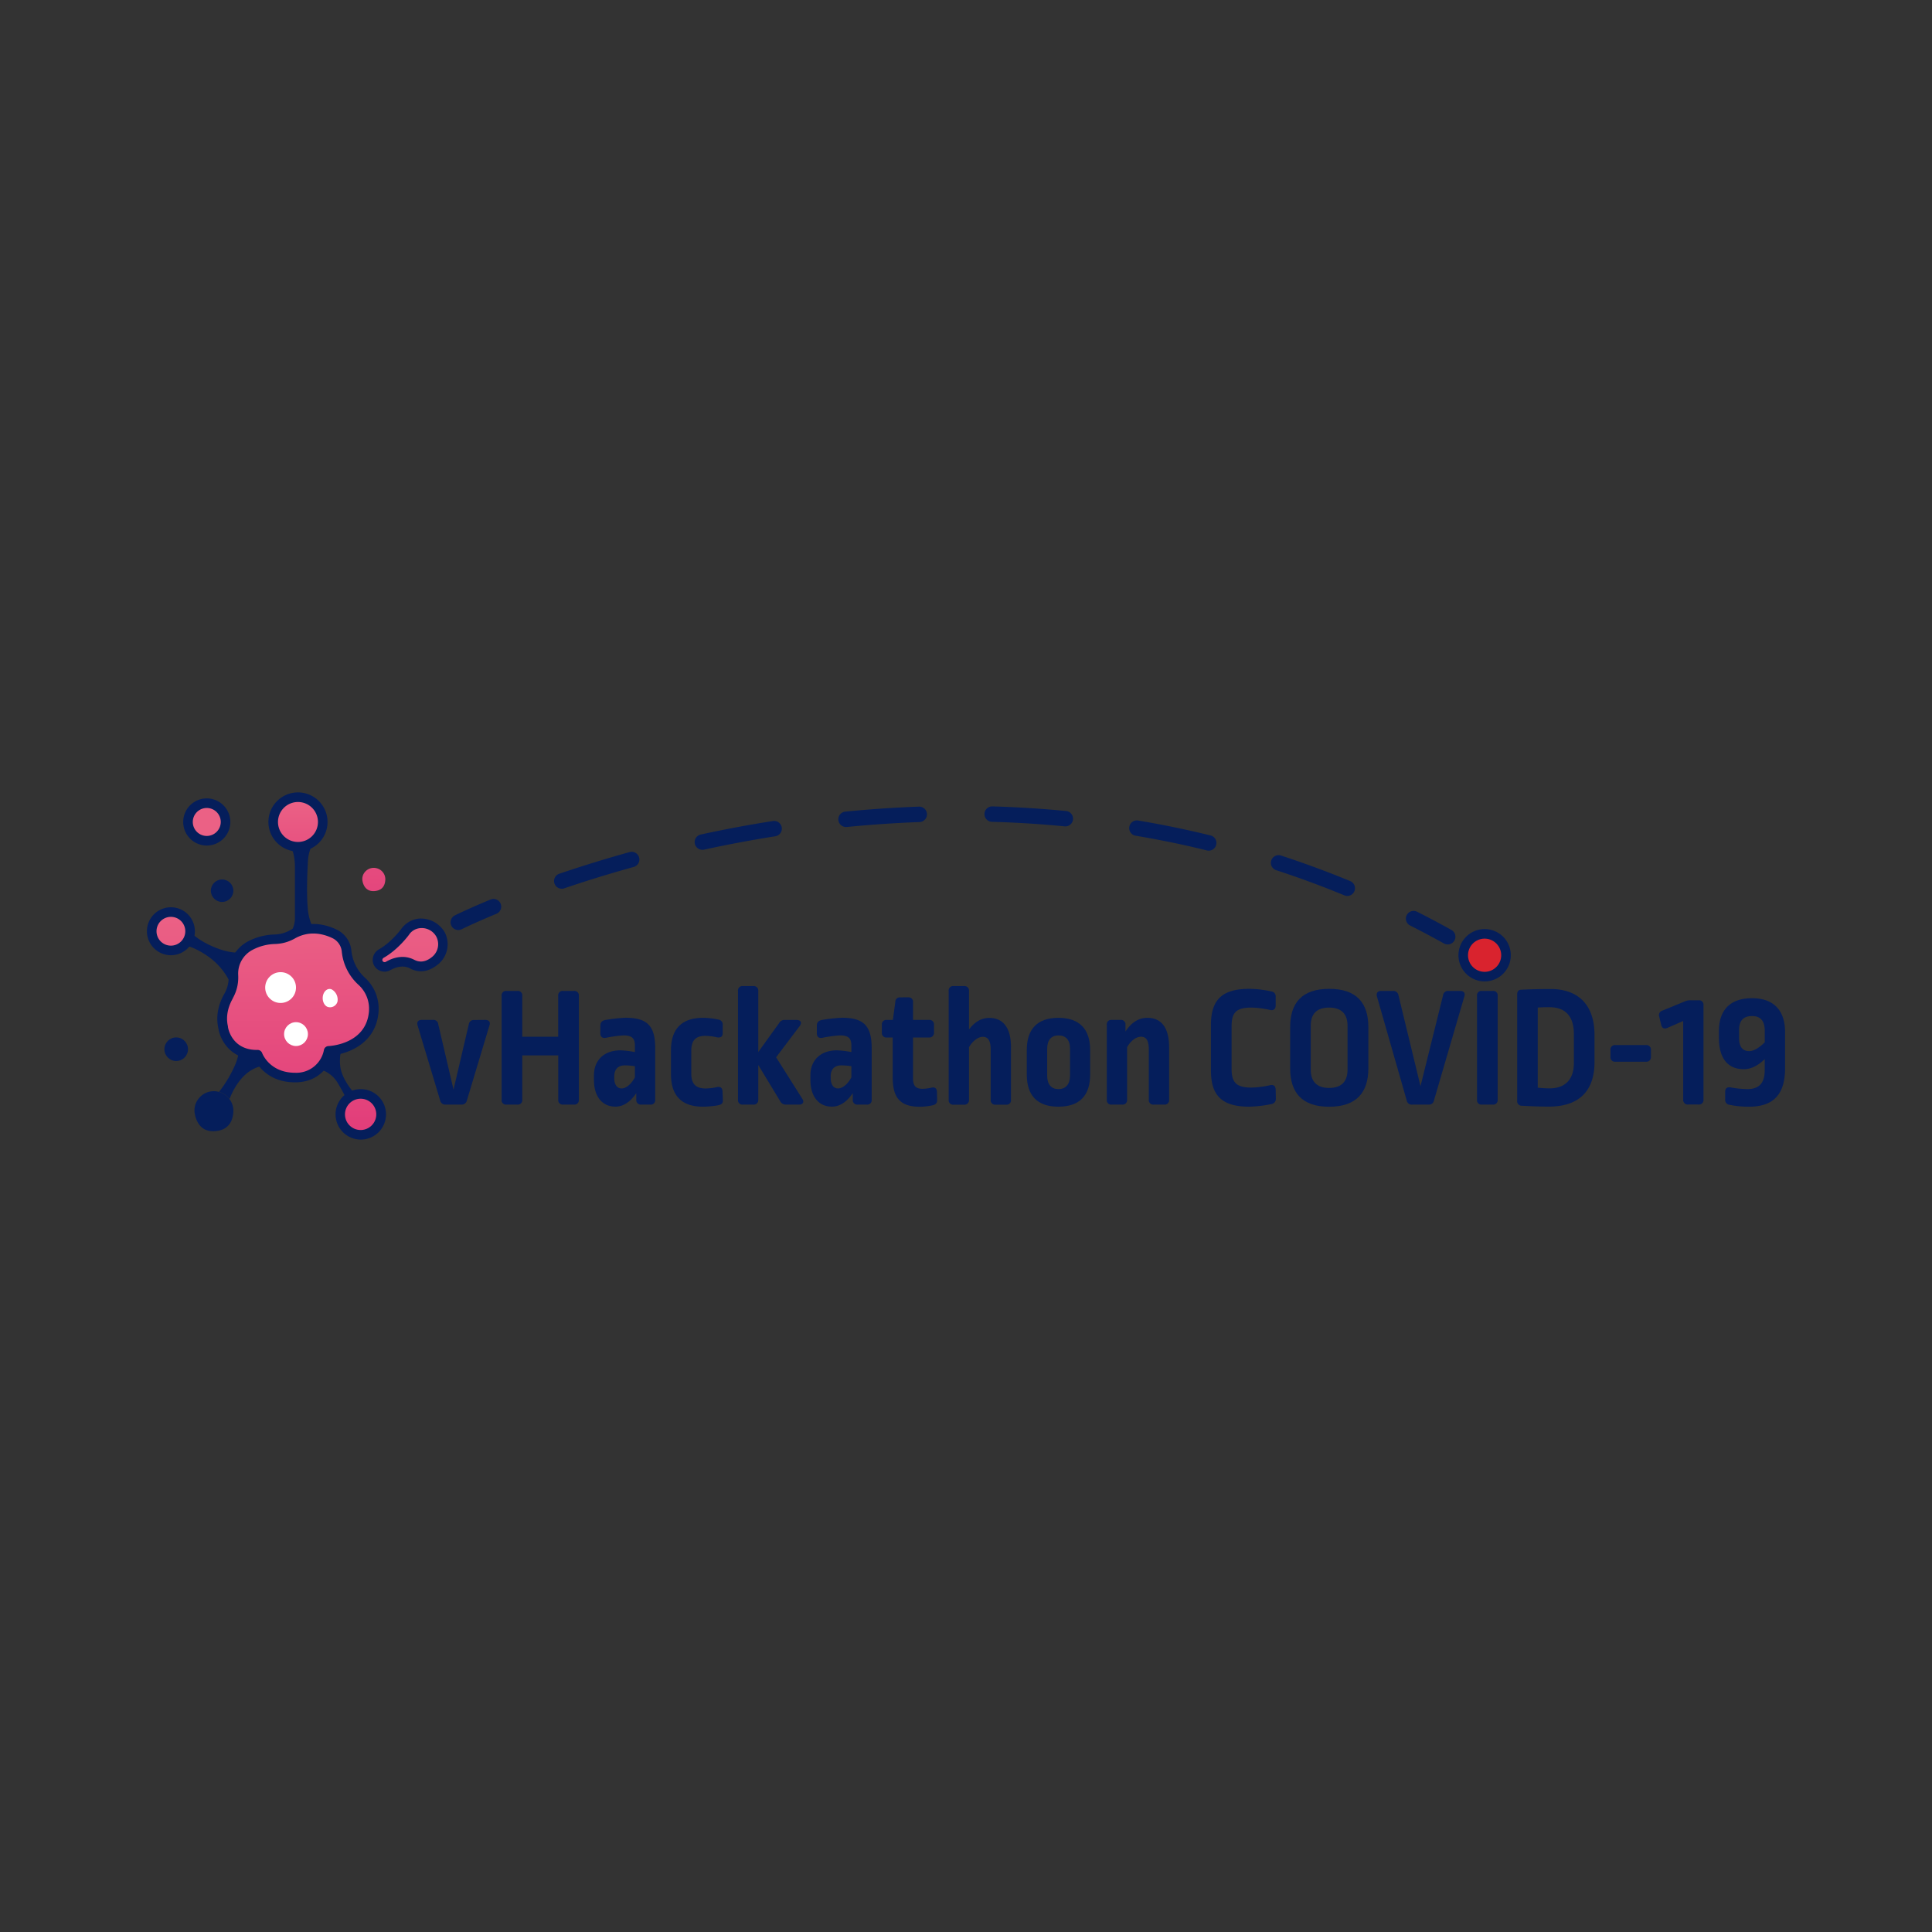 <svg xmlns="http://www.w3.org/2000/svg" xmlns:xlink="http://www.w3.org/1999/xlink" viewBox="0 0 1001.82 1001.82"><rect x="0" y="0" width="1001.82" height="1001.82" fill="#333333" stroke="none"/><defs><linearGradient id="linear-gradient" x1="154.07" y1="4316.17" x2="155.01" y2="4205.4" gradientTransform="matrix(1, 0, 0, -1, 0, 4789.93)" gradientUnits="userSpaceOnUse"><stop offset="0" stop-color="#eb6185"/><stop offset="1" stop-color="#e23e7a"/></linearGradient><linearGradient id="linear-gradient-2" x1="107.32" y1="4357.9" x2="109.66" y2="4215.21" xlink:href="#linear-gradient"/><linearGradient id="linear-gradient-3" x1="88.55" y1="4315.61" x2="89.49" y2="4204.84" xlink:href="#linear-gradient"/><linearGradient id="linear-gradient-4" x1="186.14" y1="4316.44" x2="187.09" y2="4205.67" xlink:href="#linear-gradient"/><linearGradient id="linear-gradient-5" x1="154.51" y1="4374.59" x2="154.51" y2="4322.58" xlink:href="#linear-gradient"/><linearGradient id="linear-gradient-6" x1="212.56" y1="4316.64" x2="213.51" y2="4205.87" xlink:href="#linear-gradient"/><linearGradient id="linear-gradient-7" x1="193.85" y1="4393.3" x2="193.85" y2="4308.58" xlink:href="#linear-gradient"/></defs><title>Icon - Square</title><g id="Layer_2" data-name="Layer 2"><g id="e6d15d18-a685-4480-ac2b-bd578043a679"><rect width="1001.82" height="1001.82" style="fill:none"/><path d="M251.64,528.86c1.89,0,2.79,1.08,2.16,2.88l-11.7,38.88a2.74,2.74,0,0,1-2.88,2.16h-8.1a2.68,2.68,0,0,1-2.88-2.16l-11.7-38.88c-.54-1.8.27-2.88,2.16-2.88h5.76a2.48,2.48,0,0,1,2.79,2.25L235.17,565l7.92-33.84a2.58,2.58,0,0,1,2.79-2.25Z" style="fill:#051e5b"/><path d="M297.63,513.83a2.28,2.28,0,0,1,2.52,2.52v53.91a2.28,2.28,0,0,1-2.52,2.52H292a2.28,2.28,0,0,1-2.52-2.52v-23H270.81v23a2.28,2.28,0,0,1-2.52,2.52h-5.67a2.28,2.28,0,0,1-2.52-2.52V516.35a2.28,2.28,0,0,1,2.52-2.52h5.67a2.28,2.28,0,0,1,2.52,2.52v21.24h18.63V516.35a2.28,2.28,0,0,1,2.52-2.52Z" style="fill:#051e5b"/><path d="M339.75,543.44v26.82a2.28,2.28,0,0,1-2.52,2.52h-4.68a2.34,2.34,0,0,1-2.61-2.52v-3.42c-3.06,4.59-6.84,7-10.8,7-6.66,0-11.16-5-11.16-13.86v-2.34c0-7.83,5.22-13,13.77-13a46.74,46.74,0,0,1,7.47.9v-3.42c0-3.78-1.62-5.22-5.94-5.22a67.11,67.11,0,0,0-9.18,1.26c-1.8.27-2.79-.54-2.79-2.34v-4c0-1.71.9-2.7,3.06-3a81.26,81.26,0,0,1,10-1.08C335.42,527.78,339.75,531.74,339.75,543.44Zm-21.24,14.85V559c0,3.6,1.62,5.4,3.78,5.4s4.86-1.89,6.93-5.76v-5.76a37.15,37.15,0,0,0-5.13-.45C320.4,552.44,318.51,554.51,318.51,558.29Z" style="fill:#051e5b"/><path d="M372.41,528.68a2.54,2.54,0,0,1,2.34,2.79v4.23c0,1.8-1,2.61-3.15,2.16a27.33,27.33,0,0,0-5.85-.72c-5.12,0-7.29,2.43-7.29,7.83v11.7c0,5.58,2.53,7.74,7.38,7.74a26.17,26.17,0,0,0,5.94-.72c1.8-.36,2.79.45,2.88,2.25l.18,4.32c.09,1.71-.45,2.43-2.52,2.88a46.31,46.31,0,0,1-7.82.72c-11.08,0-16.57-5.76-16.57-16.83V544.61c0-10.89,5.41-16.83,16.66-16.83A37.3,37.3,0,0,1,372.41,528.68Z" style="fill:#051e5b"/><path d="M390.59,511.31a2.34,2.34,0,0,1,2.61,2.52v31.68l10.8-15a3.18,3.18,0,0,1,3.06-1.62h6c2.25,0,2.88,1.44,1.62,3.15l-12.24,16.2L416,569.72c1.17,1.71.36,3.06-1.62,3.06H407.6a3.17,3.17,0,0,1-3.06-1.8L393.2,552.26v18a2.34,2.34,0,0,1-2.61,2.52h-5.4a2.28,2.28,0,0,1-2.52-2.52V513.83a2.28,2.28,0,0,1,2.52-2.52Z" style="fill:#051e5b"/><path d="M452,543.44v26.82a2.28,2.28,0,0,1-2.52,2.52h-4.68a2.34,2.34,0,0,1-2.61-2.52v-3.42c-3.06,4.59-6.84,7-10.8,7-6.66,0-11.16-5-11.16-13.86v-2.34c0-7.83,5.22-13,13.77-13a46.74,46.74,0,0,1,7.47.9v-3.42c0-3.78-1.62-5.22-5.94-5.22a67.11,67.11,0,0,0-9.18,1.26c-1.8.27-2.79-.54-2.79-2.34v-4c0-1.71.9-2.7,3.06-3a81.26,81.26,0,0,1,10-1.08C447.65,527.78,452,531.74,452,543.44Zm-21.24,14.85V559c0,3.6,1.62,5.4,3.78,5.4s4.86-1.89,6.93-5.76v-5.76a37.15,37.15,0,0,0-5.13-.45C432.62,552.44,430.73,554.51,430.73,558.29Z" style="fill:#051e5b"/><path d="M471,517.16a2.25,2.25,0,0,1,2.43,2.52v9.18h8.28a2.34,2.34,0,0,1,2.61,2.52v4a2.41,2.41,0,0,1-2.61,2.61h-8.28V559.1c0,4,1.44,5.49,4.95,5.49a23.18,23.18,0,0,0,4.77-.63c1.71-.36,2.7.54,2.7,2.34l.09,4c.09,1.62-.63,2.34-2.16,2.79a32.11,32.11,0,0,1-6.66.81c-9.9,0-14.22-4.14-14.22-15.21V538H459.8a2.34,2.34,0,0,1-2.52-2.61v-4a2.28,2.28,0,0,1,2.52-2.52H463l1.26-9.36a2.31,2.31,0,0,1,2.52-2.34Z" style="fill:#051e5b"/><path d="M499.85,511.31a2.34,2.34,0,0,1,2.61,2.52v20c3-4,6.48-6,10.53-6,7.11,0,11.25,5,11.25,15.3v27.18a2.28,2.28,0,0,1-2.52,2.52h-5.4a2.31,2.31,0,0,1-2.61-2.52v-26.1c0-4.95-1.62-6.57-4.05-6.57s-5.22,2-7.2,5.4v27.27a2.34,2.34,0,0,1-2.61,2.52h-5.4a2.28,2.28,0,0,1-2.52-2.52V513.83a2.28,2.28,0,0,1,2.52-2.52Z" style="fill:#051e5b"/><path d="M565.28,544.43v12.78c0,10.62-5.22,16.65-16.47,16.65-11.07,0-16.38-5.94-16.38-16.65V544.43c0-10.62,5.31-16.65,16.38-16.65S565.28,533.81,565.28,544.43ZM543,543.89v13.86c0,4.59,2.16,7,5.85,7s6-2.43,6-7v-14c0-4.59-2.25-6.84-6-6.84S543,539.3,543,543.89Z" style="fill:#051e5b"/><path d="M606.23,543.08v27.18a2.28,2.28,0,0,1-2.52,2.52h-5.4a2.31,2.31,0,0,1-2.61-2.52v-26.1c0-4.95-1.53-6.57-4.05-6.57s-5.22,2-7.2,5.4v27.27a2.34,2.34,0,0,1-2.61,2.52h-5.4a2.28,2.28,0,0,1-2.52-2.52V531.38a2.28,2.28,0,0,1,2.52-2.52H581a2.34,2.34,0,0,1,2.61,2.52v3.51c3.15-4.86,7-7.11,11.34-7.11C602.09,527.78,606.23,532.73,606.23,543.08Z" style="fill:#051e5b"/><path d="M659.24,514.1a2.53,2.53,0,0,1,2.25,2.79v4.5c0,1.8-1.08,2.7-2.79,2.34a47.82,47.82,0,0,0-9.72-1.26c-7.83,0-10.35,2.43-10.35,9.72v22.14c0,7.2,2.7,9.63,10.35,9.63a48.67,48.67,0,0,0,9.72-1.26c1.71-.36,2.7.45,2.79,2.25l.09,4.77a2.66,2.66,0,0,1-2.34,2.79,63.74,63.74,0,0,1-11.43,1.35c-14.76,0-19.89-6.3-19.89-18.81V531.56c0-12.69,5.31-18.81,19.89-18.81A53.89,53.89,0,0,1,659.24,514.1Z" style="fill:#051e5b"/><path d="M709.55,532.64V554c0,12.42-6.12,19.89-20.34,19.89S669,566.39,669,554V532.64c0-12.6,6.12-19.89,20.25-19.89S709.55,520,709.55,532.64Zm-29.88-.81v22.86c0,6.21,3.24,9.45,9.54,9.45s9.54-3.24,9.54-9.45V531.92c0-6.12-3.15-9.45-9.54-9.45S679.67,525.71,679.67,531.83Z" style="fill:#051e5b"/><path d="M757.16,513.83c1.89,0,2.7,1.08,2.16,2.88l-15.75,53.91a2.58,2.58,0,0,1-2.79,2.16h-8.46a2.62,2.62,0,0,1-2.88-2.16L714,516.71c-.45-1.8.36-2.88,2.16-2.88h6.12a2.67,2.67,0,0,1,2.88,2.25l11.43,47.16,11.7-47.16a2.58,2.58,0,0,1,2.79-2.25Z" style="fill:#051e5b"/><path d="M774.08,513.83a2.28,2.28,0,0,1,2.52,2.52v53.91a2.28,2.28,0,0,1-2.52,2.52h-5.67a2.28,2.28,0,0,1-2.52-2.52V516.35a2.28,2.28,0,0,1,2.52-2.52Z" style="fill:#051e5b"/><path d="M826.82,536.69v14c0,14.58-7.56,23.13-23.67,23.13-4.77,0-9.45-.18-14-.45a2.32,2.32,0,0,1-2.43-2.61V515.72c0-1.62.63-2.43,2.07-2.52,4.14-.18,9.54-.36,15.21-.36C818.81,512.84,826.82,521.48,826.82,536.69Zm-29.43-14.22V564a58.63,58.63,0,0,0,6.21.36c7.74,0,12.51-4.41,12.51-13.05V536.15c0-9.45-4.68-13.86-12.51-13.86C801.53,522.29,799.46,522.29,797.39,522.47Z" style="fill:#051e5b"/><path d="M853.46,541.91a2.34,2.34,0,0,1,2.61,2.52v3.51a2.37,2.37,0,0,1-2.61,2.61H837.62a2.31,2.31,0,0,1-2.52-2.61v-3.51a2.28,2.28,0,0,1,2.52-2.52Z" style="fill:#051e5b"/><path d="M880.72,518.69a2.31,2.31,0,0,1,2.61,2.52v49a2.31,2.31,0,0,1-2.61,2.52h-5.3a2.35,2.35,0,0,1-2.62-2.52V529.49h-.17l-8,3.51c-1.62.72-2.88.18-3.24-1.62l-1-4.14a2.45,2.45,0,0,1,1.71-3.24l11.43-4.68a6.59,6.59,0,0,1,3.15-.63Z" style="fill:#051e5b"/><path d="M925.63,535.16v18.72c0,13.86-6.21,20-18.81,20a48,48,0,0,1-10-1,2.53,2.53,0,0,1-2.25-2.79v-4c0-1.71,1-2.52,2.69-2.25a52.84,52.84,0,0,0,8.82.9c6,0,9-3,9-9.9V549.2c-3.51,3.42-7.11,5.22-10.89,5.22-7.92,0-12.87-5.22-12.87-16.38V534.8c0-11.16,5.94-17.19,17.19-17.19C919.42,517.61,925.63,523.64,925.63,535.16Zm-23.85-1v4.14c0,4.59,1.89,6.75,5.22,6.75,2.52,0,5.4-1.89,8.1-4.59v-5.85c0-5.31-2.25-7.74-6.57-7.74C904,526.88,901.78,529.22,901.78,534.17Z" style="fill:#051e5b"/><path d="M142.53,487.05a28.81,28.81,0,0,0-12.66,3.23A16.4,16.4,0,0,0,121,505.61c0,.07,0,.15,0,.22a19.32,19.32,0,0,1-2.52,10.64c-2.2,3.85-4.37,9.7-2.81,16.34,0,0,2,14.36,17.88,14.11,0,0,4.28,11.84,19.4,11.84s17.38-13.86,17.38-13.86,21.92-.76,23.43-20.41a19.33,19.33,0,0,0-6-15.46,24.63,24.63,0,0,1-7.8-13.74c-.12-.7-.22-1.41-.3-2.12a11.18,11.18,0,0,0-6.27-8.93c-5.27-2.51-13.3-4.49-21.71.24A19.51,19.51,0,0,1,142.53,487.05Z" style="fill:url(#linear-gradient)"/><circle cx="107.22" cy="426.22" r="9.73" style="fill:url(#linear-gradient-2)"/><circle cx="88.62" cy="482.89" r="9.95" style="fill:url(#linear-gradient-3)"/><circle cx="187.03" cy="577.84" r="10.6" style="fill:url(#linear-gradient-4)"/><circle cx="769.84" cy="495.32" r="11.08" style="fill:#d9232e"/><circle cx="145.5" cy="512.09" r="7.99" style="fill:#fff"/><circle cx="153.49" cy="536.22" r="6.18" style="fill:#fff"/><circle cx="154.51" cy="426.22" r="12.84" style="fill:url(#linear-gradient-5)"/><circle cx="115.17" cy="461.87" r="5.83" style="fill:#051e5b"/><circle cx="91.37" cy="544.06" r="6.12" style="fill:#051e5b"/><path d="M104.64,568a10.79,10.79,0,0,0-2.8,3.46,9.7,9.7,0,0,0-.78,6.4c.78,3.85,3.39,10,12,8.49,6-1.08,7.74-5.69,7.94-9.93a10.1,10.1,0,0,0-6.48-9.88h0A9.94,9.94,0,0,0,104.64,568Z" style="fill:#051e5b"/><path d="M175,519.37a4,4,0,0,1-4.85,2.82l-.42-.14c-1.85-.84-2.84-3.54-2.21-6s2.64-3.81,4.49-3A6.07,6.07,0,0,1,175,519.37Z" style="fill:#fff"/><path d="M148.6,485.9a21.24,21.24,0,0,0,3.11-1.42,21.64,21.64,0,0,1,10.83-2.87,27.84,27.84,0,0,1-2.87-9.72c-1-9.56,0-25.06,0-25.06s0-7.12,4.45-12.09h0a12.77,12.77,0,0,1-13.8,3.6c1.16,1.71,2.61,5.11,2.61,11.46v26.12A13.18,13.18,0,0,1,148.6,485.9Z" style="fill:#051e5b"/><path d="M228.36,484.43a12,12,0,0,0-10.77-5.64,13.07,13.07,0,0,0-2,.39A10.47,10.47,0,0,0,210,483.3s-5.29,7.24-12.32,11.2a3.66,3.66,0,0,0-.85,5.85l.1.1a3.7,3.7,0,0,0,4.33.43c2.49-1.45,7.34-3.46,12.32-1l.69.37,0,0h0c4.49,2.11,8.54.21,11.55-2.38A10.88,10.88,0,0,0,228.36,484.43Z" style="fill:url(#linear-gradient-6)"/><path d="M133.58,546.92a18.88,18.88,0,0,1-9.63-2.18,27.84,27.84,0,0,1-2.33,8.13,65.18,65.18,0,0,1-8.06,13.34,8.68,8.68,0,0,1,1,.3,10.27,10.27,0,0,1,4.46,3.37c2.15-5.57,7.61-16.17,18.34-17.36A18,18,0,0,1,133.58,546.92Z" style="fill:#051e5b"/><path d="M121,505.61a16.37,16.37,0,0,1,4.19-11.73c-3,.31-7.15-.07-12.75-2.22-7.32-2.8-11.52-6.08-13.9-8.63a9.9,9.9,0,0,1-3.09,7.06c2.64.51,7.43,2.07,13.8,6.84a35.48,35.48,0,0,1,11.13,14.91,19.06,19.06,0,0,0,.63-6Z" style="fill:#051e5b"/><path d="M190.14,451.27a6.42,6.42,0,0,0-1.66,2A5.57,5.57,0,0,0,188,457c.47,2.25,2,5.83,7.1,4.94,3.58-.62,4.58-3.3,4.7-5.77a5.88,5.88,0,0,0-3.84-5.75h0A6,6,0,0,0,190.14,451.27Z" style="fill:url(#linear-gradient-7)"/><path d="M184.29,567.61c-2.91-3.33-7.19-9.07-7.86-14.74a21.92,21.92,0,0,1,.81-9.21,31,31,0,0,1-6.88,1.24,18.44,18.44,0,0,1-5.17,9.41,15.48,15.48,0,0,1,9.87,7.16,93,93,0,0,1,4.7,8.67A10.66,10.66,0,0,1,184.29,567.61Z" style="fill:#051e5b"/><path d="M132,549.38c1.89,3.59,7.67,11.86,21,11.86,12.15,0,17.69-8.29,19.38-14,8.68-.94,22.65-6.49,23.91-22.51a21.83,21.83,0,0,0-6.8-17.53,22,22,0,0,1-7-12.34c-.12-.68-.21-1.33-.28-1.95A13.57,13.57,0,0,0,174.49,482c-5.79-2.76-14.65-4.94-24,.31a17.07,17.07,0,0,1-8,2.26,31.39,31.39,0,0,0-13.75,3.5,18.91,18.91,0,0,0-10.19,17.66V506a16.76,16.76,0,0,1-2.19,9.26c-2.36,4.13-4.81,10.6-3.11,18C114.07,538.79,119,548.8,132,549.38ZM120.67,517.7a21.66,21.66,0,0,0,2.84-12v-.2a13.9,13.9,0,0,1,7.51-13,26.33,26.33,0,0,1,11.56-3,21.89,21.89,0,0,0,10.35-2.89c7.5-4.21,14.71-2.41,19.43-.16a8.67,8.67,0,0,1,4.87,7c.07.73.18,1.5.32,2.28a26.94,26.94,0,0,0,8.56,15.14,16.72,16.72,0,0,1,5.22,13.33.53.53,0,0,1,0,.12c-1.32,17.15-20.23,18.08-21,18.11a2.5,2.5,0,0,0-2.37,2.07A14.53,14.53,0,0,1,153,556.27c-13.09,0-16.91-9.8-17.06-10.2a2.5,2.5,0,0,0-2.34-1.64h-.4c-13.08,0-15-11.49-15-12,0-.07,0-.15,0-.22-1.39-5.9.62-11.17,2.55-14.54Z" style="fill:#051e5b"/><path d="M107.22,414a12.22,12.22,0,1,0,12.22,12.22h0A12.24,12.24,0,0,0,107.22,414Zm0,19.47a7.25,7.25,0,1,1,7.25-7.25h0A7.27,7.27,0,0,1,107.22,433.47Z" style="fill:#051e5b"/><path d="M101.05,482.89a12.43,12.43,0,1,0-12.43,12.43h0A12.44,12.44,0,0,0,101.05,482.89Zm-19.89,0a7.46,7.46,0,1,1,7.46,7.46h0A7.46,7.46,0,0,1,81.16,482.89Z" style="fill:#051e5b"/><path d="M187,590.92A13.08,13.08,0,1,0,174,577.84h0A13.09,13.09,0,0,0,187,590.92Zm0-21.19a8.11,8.11,0,1,1-8.11,8.11h0A8.11,8.11,0,0,1,187,569.73Z" style="fill:#051e5b"/><path d="M756.27,495.32a13.57,13.57,0,1,0,13.57-13.56h0A13.58,13.58,0,0,0,756.27,495.32Zm22.16,0a8.6,8.6,0,1,1-8.59-8.59h0A8.6,8.6,0,0,1,778.43,495.32Z" style="fill:#051e5b"/><path d="M154.51,441.55a15.33,15.33,0,1,0-15.33-15.33h0A15.35,15.35,0,0,0,154.51,441.55Zm0-25.68a10.36,10.36,0,1,1-10.36,10.35h0A10.36,10.36,0,0,1,154.51,415.87Z" style="fill:#051e5b"/><path d="M212.47,502.07l.71.37a1.51,1.51,0,0,0,.26.12c4.61,2.11,9.48,1.13,14.08-2.81a13.45,13.45,0,0,0,3-16.49h0a14.44,14.44,0,0,0-13.22-6.94,14.86,14.86,0,0,0-2.39.47,13.07,13.07,0,0,0-6.91,5c-.05.07-5.07,6.86-11.53,10.51a6.31,6.31,0,0,0-3.16,4.71,6,6,0,0,0,1.83,5.12l.13.12a6.13,6.13,0,0,0,4.11,1.59,6.27,6.27,0,0,0,3.14-.85C204.57,501.85,208.53,500.17,212.47,502.07Zm-13.83-3.46-.06-.06a1,1,0,0,1-.31-.89,1.33,1.33,0,0,1,.67-1c7.41-4.18,12.88-11.58,13.13-11.93a7.64,7.64,0,0,1,4.26-3.16,8.63,8.63,0,0,1,9.85,4h0A8.48,8.48,0,0,1,224.29,496c-4.67,4-8.19,2.35-9.57,1.65-6-3.05-11.78-.58-14.66,1.1A1.22,1.22,0,0,1,198.64,498.61Z" style="fill:#051e5b"/><path d="M237.63,482.26a4,4,0,0,1-1.79-7.57c.27-.14,6.7-3.35,18.52-8.25a4,4,0,0,1,3.07,7.39c-11.53,4.78-18,8-18,8A4,4,0,0,1,237.63,482.26Z" style="fill:#051e5b"/><path d="M698.63,464.58a3.93,3.93,0,0,1-1.53-.3c-11.5-4.76-23.34-9.13-35.19-13a4,4,0,1,1,2.48-7.6c12,3.93,24.08,8.37,35.77,13.21a4,4,0,0,1-1.53,7.69Zm-407.32-3.73a4,4,0,0,1-1.29-7.79c11.86-4,24.1-7.8,36.39-11.2a4,4,0,1,1,2.13,7.71c-12.14,3.36-24.23,7.08-35.94,11.06A3.89,3.89,0,0,1,291.31,460.85ZM626.79,441.1a4,4,0,0,1-1-.12c-12-3-24.41-5.51-36.76-7.6a4,4,0,1,1,1.34-7.88c12.54,2.11,25.1,4.71,37.33,7.71a4,4,0,0,1-1,7.89Zm-262.59-.45a4,4,0,0,1-.84-7.91c12.4-2.7,25-5.06,37.4-7a4,4,0,1,1,1.26,7.9c-12.27,1.94-24.71,4.28-37,6.95A4.26,4.26,0,0,1,364.2,440.65Zm74.71-11.81a4,4,0,0,1-.39-8c12.68-1.25,25.46-2.11,38-2.57a4,4,0,1,1,.29,8c-12.37.45-25,1.31-37.49,2.54Zm113.34-.36-.39,0c-12.32-1.19-24.93-2-37.49-2.33a4,4,0,0,1,.23-8c12.74.36,25.53,1.16,38,2.37a4,4,0,0,1-.38,8Z" style="fill:#051e5b"/><path d="M750.68,489.73a3.91,3.91,0,0,1-1.94-.51c-5.77-3.21-11.66-6.34-17.53-9.3a4,4,0,0,1,3.61-7.14c6,3,11.95,6.19,17.81,9.45a4,4,0,0,1-2,7.5Z" style="fill:#051e5b"/></g></g></svg>